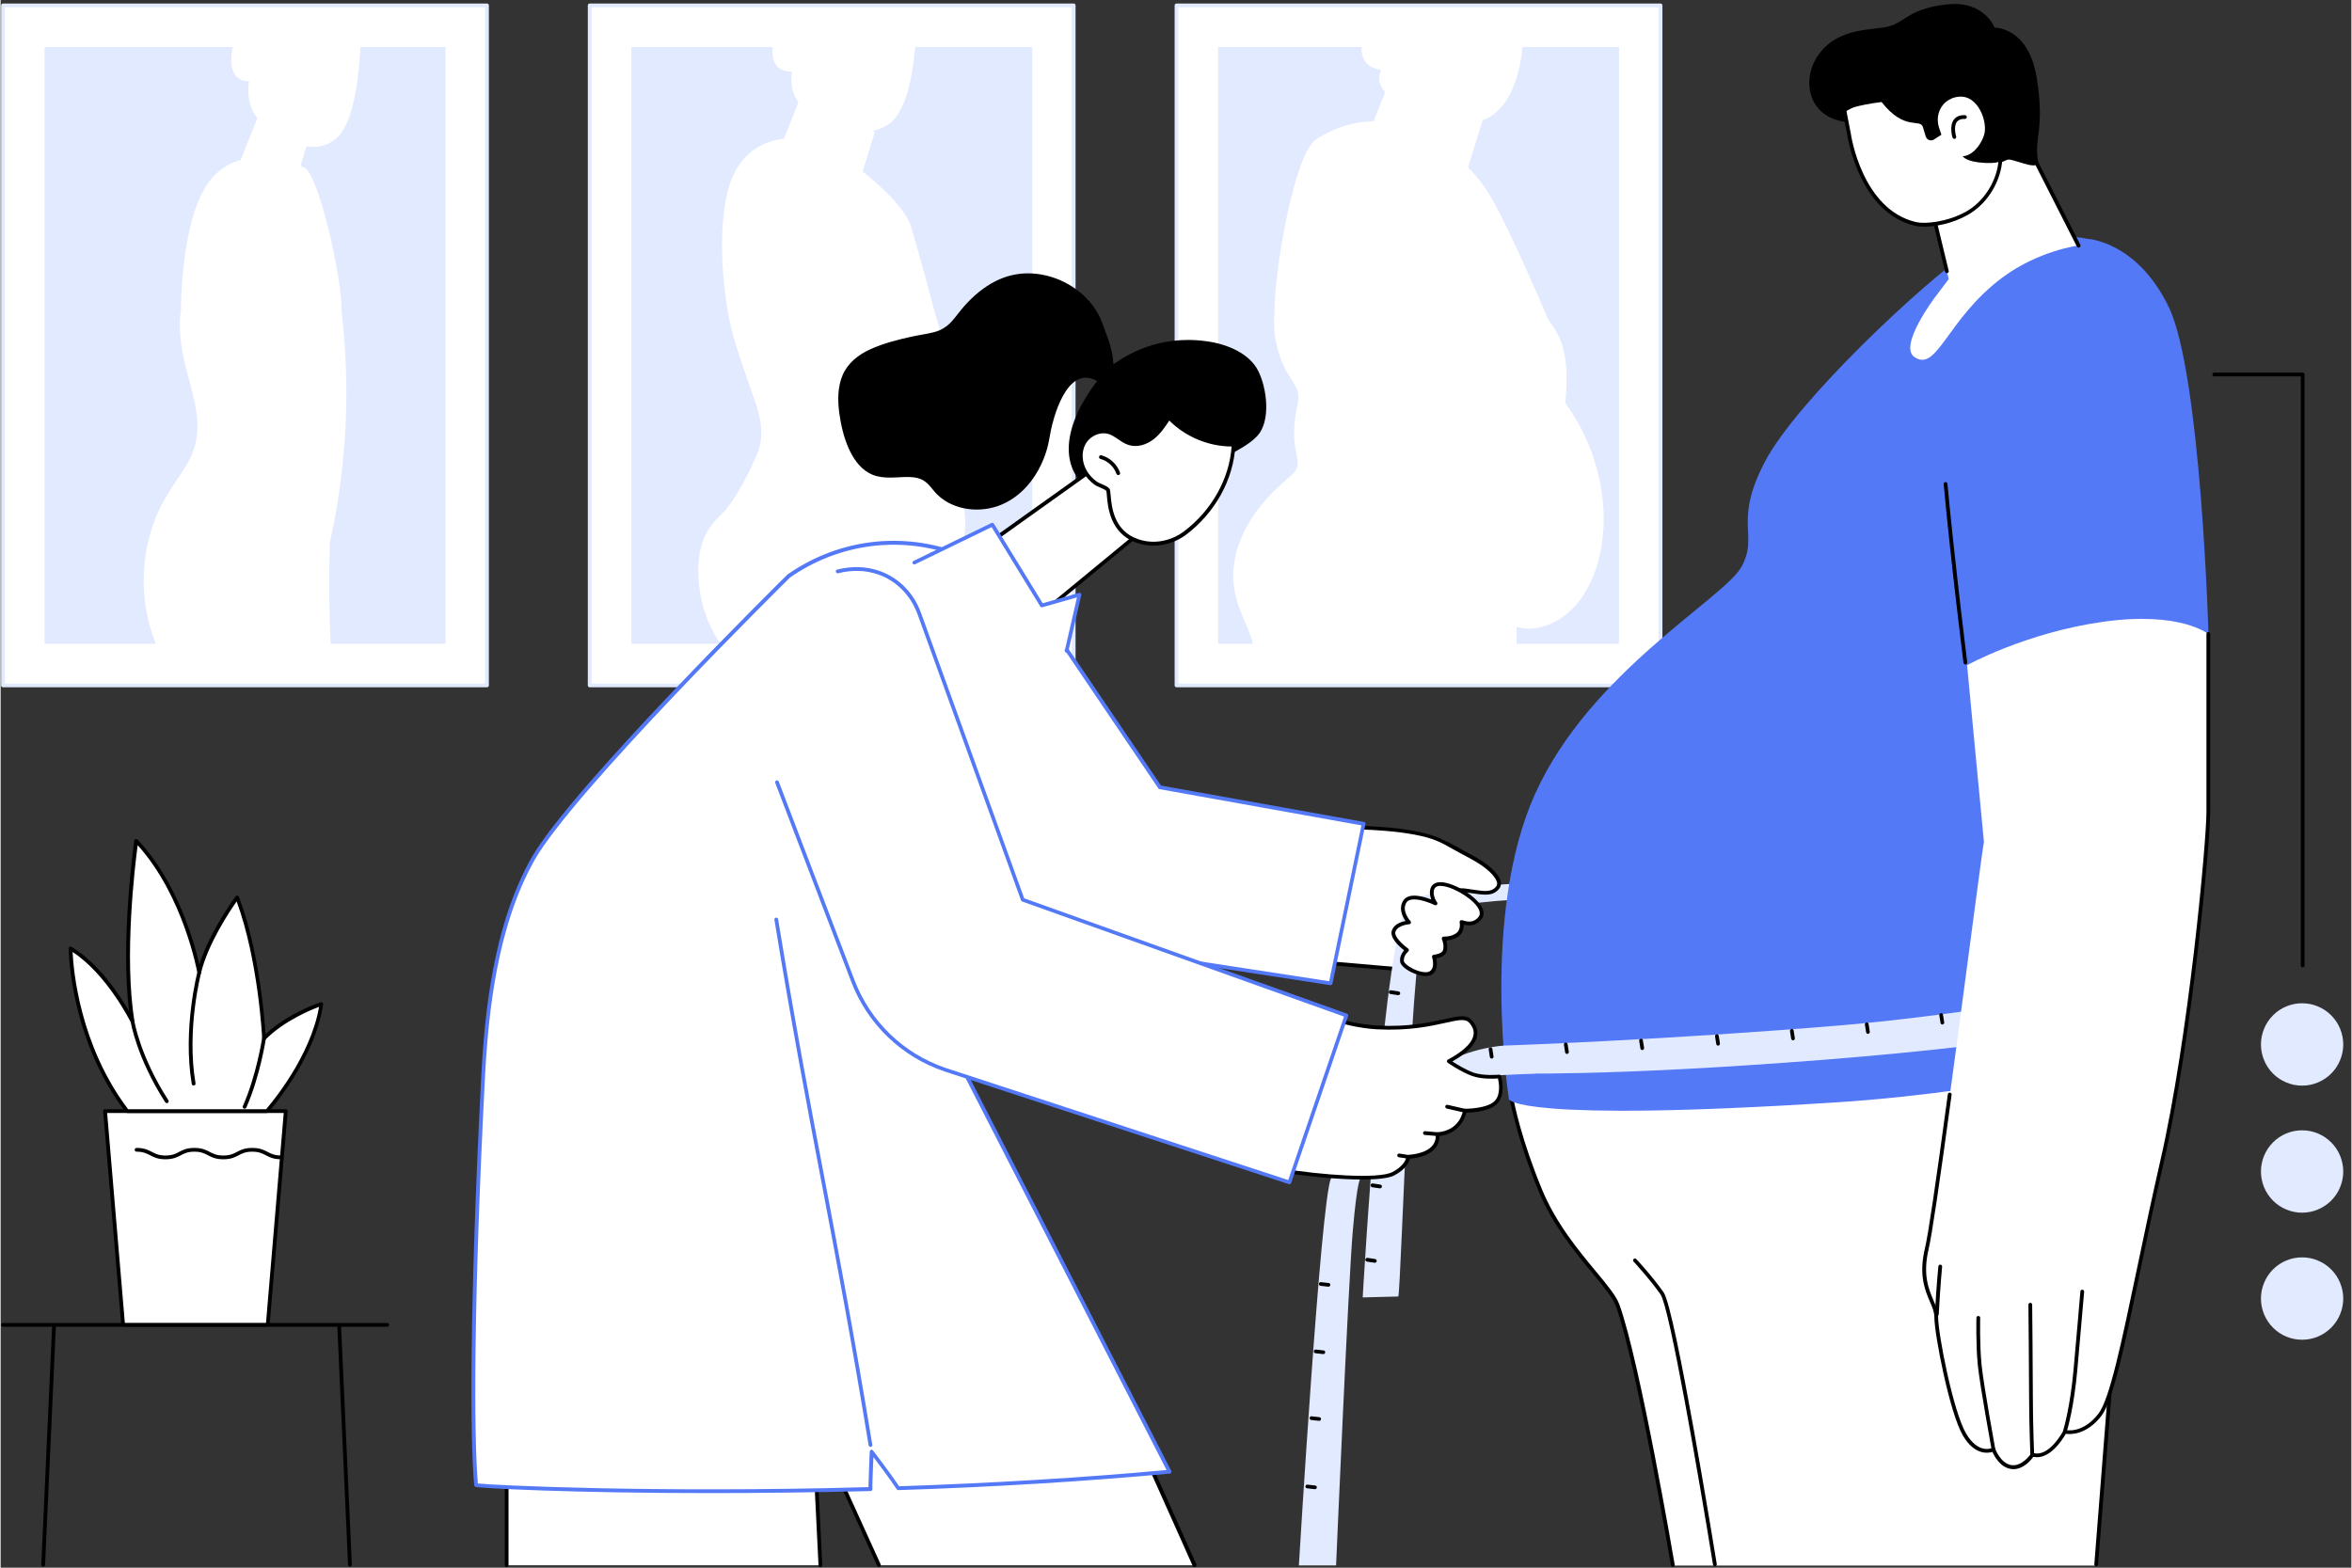 <svg xmlns="http://www.w3.org/2000/svg" xmlns:xlink="http://www.w3.org/1999/xlink" width="300" zoomAndPan="magnify" viewBox="0 0 224.88 150" height="200" preserveAspectRatio="xMidYMid meet" version="1.2"><rect x="0" y="0" width="224.88" height="150" fill="#333333" stroke="none"/><defs><clipPath id="96d0292ef2"><path d="M 0 0.039 L 47 0.039 L 47 66 L 0 66 Z M 0 0.039 "/></clipPath><clipPath id="c8d862defb"><path d="M 56 0.039 L 103 0.039 L 103 66 L 56 66 Z M 56 0.039 "/></clipPath><clipPath id="0eb8365913"><path d="M 112 0.039 L 159 0.039 L 159 66 L 112 66 Z M 112 0.039 "/></clipPath><clipPath id="d0e3bbdfcc"><path d="M 144 97 L 205 97 L 205 149.961 L 144 149.961 Z M 144 97 "/></clipPath><clipPath id="e9623fc8c6"><path d="M 156 120 L 165 120 L 165 149.961 L 156 149.961 Z M 156 120 "/></clipPath><clipPath id="71b0eaee49"><path d="M 173 0.039 L 196 0.039 L 196 16 L 173 16 Z M 173 0.039 "/></clipPath><clipPath id="8bc862726e"><path d="M 75 131 L 115 131 L 115 149.961 L 75 149.961 Z M 75 131 "/></clipPath><clipPath id="3d6d6e26f6"><path d="M 48 124 L 79 124 L 79 149.961 L 48 149.961 Z M 48 124 "/></clipPath><clipPath id="179ca9722c"><path d="M 124 100 L 147 100 L 147 149.961 L 124 149.961 Z M 124 100 "/></clipPath><clipPath id="721bcf8f12"><path d="M 216 95 L 224.129 95 L 224.129 104 L 216 104 Z M 216 95 "/></clipPath><clipPath id="186221a9d1"><path d="M 216 108 L 224.129 108 L 224.129 117 L 216 117 Z M 216 108 "/></clipPath><clipPath id="1bdf83d885"><path d="M 216 120 L 224.129 120 L 224.129 129 L 216 129 Z M 216 120 "/></clipPath><clipPath id="10703a7e0d"><path d="M 32 126 L 34 126 L 34 149.961 L 32 149.961 Z M 32 126 "/></clipPath><clipPath id="d77f520d4b"><path d="M 3 126 L 6 126 L 6 149.961 L 3 149.961 Z M 3 126 "/></clipPath></defs><g id="bbecc137a6"><g clip-rule="nonzero" clip-path="url(#96d0292ef2)"><path style=" stroke:none;fill-rule:nonzero;fill:#ffffff;fill-opacity:1;" d="M 0.227 0.516 L 46.527 0.516 L 46.527 65.582 L 0.227 65.582 Z M 0.227 0.516 "/><path style=" stroke:none;fill-rule:nonzero;fill:#e2eaff;fill-opacity:1;" d="M 46.527 65.762 L 0.227 65.762 C 0.129 65.762 0.047 65.68 0.047 65.582 L 0.047 0.516 C 0.047 0.418 0.129 0.336 0.227 0.336 L 46.527 0.336 C 46.629 0.336 46.707 0.418 46.707 0.516 L 46.707 65.582 C 46.707 65.68 46.629 65.762 46.527 65.762 Z M 0.406 65.402 L 46.348 65.402 L 46.348 0.695 L 0.406 0.695 Z M 0.406 65.402 "/></g><path style=" stroke:none;fill-rule:nonzero;fill:#e2eaff;fill-opacity:1;" d="M 42.555 4.492 L 42.555 61.598 L 4.203 61.598 L 4.203 4.492 Z M 42.555 4.492 "/><g clip-rule="nonzero" clip-path="url(#c8d862defb)"><path style=" stroke:none;fill-rule:nonzero;fill:#ffffff;fill-opacity:1;" d="M 56.352 0.516 L 102.652 0.516 L 102.652 65.582 L 56.352 65.582 Z M 56.352 0.516 "/><path style=" stroke:none;fill-rule:nonzero;fill:#e2eaff;fill-opacity:1;" d="M 102.66 65.762 L 56.352 65.762 C 56.25 65.762 56.172 65.68 56.172 65.582 L 56.172 0.516 C 56.172 0.418 56.25 0.336 56.352 0.336 L 102.652 0.336 C 102.75 0.336 102.832 0.418 102.832 0.516 L 102.832 65.582 C 102.84 65.68 102.758 65.762 102.66 65.762 Z M 56.531 65.402 L 102.473 65.402 L 102.473 0.695 L 56.531 0.695 Z M 56.531 65.402 "/></g><path style=" stroke:none;fill-rule:nonzero;fill:#e2eaff;fill-opacity:1;" d="M 98.688 4.496 L 98.688 61.598 L 60.336 61.598 L 60.336 4.496 Z M 98.688 4.496 "/><g clip-rule="nonzero" clip-path="url(#0eb8365913)"><path style=" stroke:none;fill-rule:nonzero;fill:#ffffff;fill-opacity:1;" d="M 112.48 0.516 L 158.785 0.516 L 158.785 65.582 L 112.48 65.582 Z M 112.48 0.516 "/><path style=" stroke:none;fill-rule:nonzero;fill:#e2eaff;fill-opacity:1;" d="M 158.793 65.762 L 112.488 65.762 C 112.391 65.762 112.309 65.68 112.309 65.582 L 112.309 0.516 C 112.309 0.418 112.391 0.336 112.488 0.336 L 158.793 0.336 C 158.891 0.336 158.973 0.418 158.973 0.516 L 158.973 65.582 C 158.973 65.68 158.891 65.762 158.793 65.762 Z M 112.66 65.402 L 158.605 65.402 L 158.605 0.695 L 112.66 0.695 Z M 112.66 65.402 "/></g><path style=" stroke:none;fill-rule:nonzero;fill:#e2eaff;fill-opacity:1;" d="M 154.816 4.496 L 154.816 61.602 L 116.465 61.602 L 116.465 4.496 Z M 154.816 4.496 "/><path style=" stroke:none;fill-rule:nonzero;fill:#ffffff;fill-opacity:1;" d="M 31.582 61.855 C 31.41 58.543 31.41 55.223 31.492 51.914 C 31.559 51.645 31.613 51.375 31.672 51.102 C 32.023 49.402 32.309 47.688 32.535 45.969 C 32.977 42.527 33.148 39.055 33.043 35.586 C 32.984 33.633 32.84 31.68 32.609 29.742 L 17.246 29.742 C 16.93 31.754 17.402 34.051 17.926 35.98 C 18.504 38.121 19.199 40.426 18.586 42.641 C 18.258 43.844 17.559 44.898 16.863 45.91 C 16.176 46.926 15.523 47.941 15.035 49.059 C 14.105 51.176 13.656 53.5 13.688 55.812 C 13.719 57.891 14.145 59.957 14.961 61.863 L 31.582 61.863 Z M 31.582 61.855 "/><path style=" stroke:none;fill-rule:nonzero;fill:#ffffff;fill-opacity:1;" d="M 17.246 29.734 C 17.246 29.734 17.215 20.918 19.973 17.34 C 22.734 13.758 27.605 15.223 29.066 16.039 C 30.527 16.848 32.742 27.156 32.609 29.734 C 32.473 32.309 17.246 29.734 17.246 29.734 Z M 17.246 29.734 "/><path style=" stroke:none;fill-rule:nonzero;fill:#ffffff;fill-opacity:1;" d="M 22.734 15.883 L 24.684 11.004 L 29.387 13.602 L 27.926 18.32 Z M 22.734 15.883 "/><path style=" stroke:none;fill-rule:nonzero;fill:#ffffff;fill-opacity:1;" d="M 22.227 4.438 C 22.227 4.438 21.344 7.773 23.762 7.773 C 23.762 7.773 23.215 10.438 25.191 11.91 C 27.164 13.375 29.918 15.105 32.113 13.242 C 34.309 11.379 34.422 4.176 34.422 4.176 Z M 22.227 4.438 "/><path style=" stroke:none;fill-rule:nonzero;fill:#ffffff;fill-opacity:1;" d="M 69.051 61.855 L 87.52 61.855 C 88.008 60.488 88.621 58.855 89.004 58.191 C 90.203 56.125 91.582 54.086 92.105 51.707 C 92.359 50.555 92.344 49.418 92.09 48.266 C 91.949 47.637 91.828 47.023 91.836 46.371 C 91.844 45.723 91.859 45.086 91.91 44.449 C 92.316 38.293 89.918 31.996 89.32 29.734 L 69.551 29.734 C 70.008 32.609 71.492 36.348 72.293 38.773 C 72.766 40.23 73.004 41.84 72.422 43.297 C 72.031 44.277 70.434 47.848 68.824 49.344 C 67.934 50.172 67.297 51.191 66.996 52.371 C 66.652 53.727 66.676 55.184 66.891 56.566 C 67.176 58.477 67.91 60.316 69.051 61.855 Z M 69.051 61.855 "/><path style=" stroke:none;fill-rule:nonzero;fill:#ffffff;fill-opacity:1;" d="M 69.551 29.734 C 69.551 29.734 68.367 23.363 69.508 18.484 C 70.645 13.602 74.547 12.793 77.305 13.438 C 80.066 14.094 86.234 18.965 87.051 21.574 C 87.859 24.172 89.328 29.734 89.328 29.734 L 77.469 32.473 Z M 69.551 29.734 "/><path style=" stroke:none;fill-rule:nonzero;fill:#ffffff;fill-opacity:1;" d="M 74.539 14.258 L 76.488 9.375 L 83.633 12.629 L 82.172 17.348 Z M 74.539 14.258 "/><path style=" stroke:none;fill-rule:nonzero;fill:#ffffff;fill-opacity:1;" d="M 74.008 3.809 C 74.008 3.809 73.035 6.859 75.715 6.859 C 75.715 6.859 75.102 9.293 77.297 10.645 C 79.492 11.984 82.539 13.57 84.973 11.863 C 87.402 10.152 87.527 3.562 87.527 3.562 Z M 74.008 3.809 "/><path style=" stroke:none;fill-rule:nonzero;fill:#ffffff;fill-opacity:1;" d="M 119.879 61.855 L 145.02 61.855 C 145.02 61.223 145.027 60.594 145.027 59.973 C 146.598 60.488 148.441 59.828 149.715 58.82 C 151.332 57.547 152.32 55.609 152.84 53.652 C 153.977 49.438 153.152 44.727 151.145 40.902 C 150.711 40.082 150.223 39.305 149.684 38.562 C 149.855 36.551 149.953 34.441 149.207 32.527 C 148.793 31.465 148.082 30.641 147.422 29.734 L 121.871 29.734 C 121.672 31.621 122.016 33.559 122.875 35.27 C 123.137 35.801 123.477 36.273 123.781 36.781 C 124.148 37.395 124.238 37.941 124.082 38.645 C 123.797 39.918 123.648 41.18 123.797 42.488 C 123.871 43.102 124.074 43.73 124.074 44.352 C 124.074 45.039 123.559 45.406 123.086 45.812 C 122.172 46.598 121.312 47.441 120.555 48.383 C 119.055 50.254 117.977 52.508 117.91 54.945 C 117.879 56.32 118.246 57.602 118.766 58.863 C 119.176 59.844 119.633 60.824 119.879 61.855 Z M 119.879 61.855 "/><path style=" stroke:none;fill-rule:nonzero;fill:#ffffff;fill-opacity:1;" d="M 148.059 30.617 C 148.059 30.617 144.523 22.203 142.547 18.82 C 140.57 15.434 133.82 8.402 125.918 13.27 C 123.602 14.699 121.773 26.922 121.871 29.734 C 121.977 32.555 148.059 30.617 148.059 30.617 Z M 148.059 30.617 "/><path style=" stroke:none;fill-rule:nonzero;fill:#ffffff;fill-opacity:1;" d="M 130.734 13.121 L 132.68 8.238 L 141.781 11.492 L 140.312 16.211 Z M 130.734 13.121 "/><path style=" stroke:none;fill-rule:nonzero;fill:#ffffff;fill-opacity:1;" d="M 130.336 3.867 C 130.336 3.867 129.461 6.27 132.082 6.703 C 132.082 6.703 131.324 7.797 132.734 9.105 C 134.156 10.414 138.051 12.836 141.781 11.492 C 145.52 10.152 145.633 3.809 145.633 3.809 Z M 130.336 3.867 "/><path style=" stroke:none;fill-rule:nonzero;fill:#ffffff;fill-opacity:1;" d="M 123.871 91.883 L 128.555 79.168 C 128.555 79.168 134.75 79.105 137.535 80.34 C 138.883 80.934 139.895 81.582 140.605 81.957 C 142.719 83.062 143.707 84.32 143.199 84.934 C 142.598 85.66 141.812 85.441 140.074 85.188 C 139.355 85.082 137.871 85.344 137.871 85.344 C 137.871 85.344 136.98 88.336 136.523 89.25 C 136.066 90.172 133.566 92.715 133.566 92.715 Z M 123.871 91.883 "/><path style=" stroke:none;fill-rule:nonzero;fill:#000000;fill-opacity:1;" d="M 133.566 92.895 C 133.559 92.895 133.559 92.895 133.551 92.895 L 123.852 92.062 C 123.797 92.055 123.746 92.027 123.715 91.98 C 123.684 91.93 123.684 91.875 123.699 91.824 L 128.383 79.113 C 128.41 79.039 128.473 78.996 128.547 78.996 C 128.801 78.996 134.809 78.941 137.602 80.184 C 138.547 80.602 139.324 81.043 139.941 81.402 C 140.223 81.555 140.465 81.695 140.68 81.809 C 142.277 82.645 143.324 83.609 143.477 84.379 C 143.527 84.641 143.477 84.875 143.324 85.055 C 142.719 85.773 141.969 85.66 140.598 85.457 C 140.426 85.434 140.238 85.398 140.043 85.375 C 139.469 85.293 138.359 85.457 138.008 85.512 C 137.844 86.07 137.102 88.504 136.688 89.348 C 136.223 90.281 133.797 92.75 133.699 92.855 C 133.664 92.879 133.617 92.895 133.566 92.895 Z M 124.121 91.719 L 133.504 92.527 C 133.879 92.137 135.969 89.977 136.367 89.168 C 136.816 88.27 137.699 85.316 137.707 85.285 C 137.723 85.219 137.781 85.172 137.844 85.16 C 137.91 85.152 139.363 84.898 140.105 85.008 C 140.301 85.031 140.492 85.062 140.668 85.09 C 141.992 85.285 142.598 85.383 143.07 84.809 C 143.152 84.711 143.176 84.582 143.152 84.434 C 143.055 83.945 142.312 83.043 140.539 82.113 C 140.32 82 140.074 81.859 139.797 81.695 C 139.176 81.344 138.41 80.91 137.484 80.492 C 134.996 79.391 129.664 79.34 128.727 79.34 C 128.719 79.34 128.719 79.34 128.711 79.34 Z M 124.121 91.719 "/><path style=" stroke:none;fill-rule:nonzero;fill:#e2eaff;fill-opacity:1;" d="M 146.77 86.012 C 146.77 86.012 140.426 86.102 136.465 87.305 C 134.965 87.762 133.984 123.129 133.707 124.051 L 130.301 124.141 C 130.301 124.141 132.328 88.129 134.809 86.289 C 137.289 84.449 150.531 84.352 150.531 84.352 Z M 146.77 86.012 "/><path style=" stroke:none;fill-rule:nonzero;fill:#000000;fill-opacity:1;" d="M 133.707 95.219 C 133.699 95.219 133.691 95.219 133.684 95.219 L 132.957 95.113 C 132.859 95.094 132.793 95.004 132.801 94.906 C 132.816 94.809 132.906 94.742 133.004 94.75 L 133.73 94.859 C 133.828 94.875 133.895 94.965 133.887 95.062 C 133.871 95.16 133.789 95.219 133.707 95.219 Z M 133.707 95.219 "/><path style=" stroke:none;fill-rule:nonzero;fill:#000000;fill-opacity:1;" d="M 131.961 113.703 C 131.953 113.703 131.941 113.703 131.934 113.703 L 131.207 113.598 C 131.109 113.578 131.047 113.488 131.055 113.391 C 131.07 113.293 131.16 113.227 131.258 113.234 L 131.984 113.344 C 132.082 113.359 132.148 113.449 132.141 113.547 C 132.121 113.637 132.043 113.703 131.961 113.703 Z M 131.961 113.703 "/><path style=" stroke:none;fill-rule:nonzero;fill:#000000;fill-opacity:1;" d="M 131.461 120.824 C 131.453 120.824 131.445 120.824 131.438 120.824 L 130.711 120.715 C 130.613 120.699 130.547 120.609 130.555 120.512 C 130.57 120.414 130.66 120.348 130.758 120.355 L 131.484 120.465 C 131.582 120.48 131.648 120.57 131.641 120.668 C 131.633 120.758 131.551 120.824 131.461 120.824 Z M 131.461 120.824 "/><path style=" stroke:none;fill-rule:nonzero;fill:#ffffff;fill-opacity:1;" d="M 140.605 81.957 C 140.082 81.688 139.289 81.254 138.402 80.754 C 138.195 81.5 138.098 82.258 138.121 83.027 C 138.148 83.797 138.32 84.551 138.629 85.234 C 139.102 85.18 139.699 85.137 140.074 85.188 C 141.812 85.434 142.59 85.66 143.199 84.934 C 143.715 84.32 142.719 83.062 140.605 81.957 Z M 140.605 81.957 "/><path style=" stroke:none;fill-rule:nonzero;fill:#000000;fill-opacity:1;" d="M 142.031 85.602 C 141.641 85.602 141.176 85.531 140.605 85.449 C 140.434 85.422 140.246 85.391 140.051 85.367 C 139.754 85.324 139.273 85.344 138.652 85.414 C 138.555 85.422 138.465 85.359 138.457 85.262 C 138.449 85.16 138.516 85.07 138.613 85.062 C 139.273 84.992 139.781 84.973 140.105 85.016 C 140.301 85.039 140.492 85.07 140.668 85.098 C 141.992 85.293 142.598 85.391 143.07 84.82 C 143.152 84.719 143.176 84.59 143.152 84.441 C 143.055 83.953 142.312 83.051 140.539 82.121 C 140.059 81.867 139.316 81.465 138.336 80.918 C 138.246 80.871 138.223 80.762 138.262 80.672 C 138.312 80.582 138.418 80.551 138.508 80.602 C 139.484 81.148 140.23 81.547 140.703 81.801 C 142.301 82.637 143.348 83.602 143.504 84.367 C 143.551 84.629 143.504 84.867 143.348 85.047 C 142.988 85.473 142.582 85.602 142.031 85.602 Z M 142.031 85.602 "/><path style=" stroke:none;fill-rule:nonzero;fill:#ffffff;fill-opacity:1;" d="M 139.754 88.219 C 139.879 88.211 140.84 88.727 141.535 87.82 C 142.328 86.773 139.676 84.891 138.082 84.613 C 136.488 84.336 136.84 85.914 137.266 86.438 C 137.266 86.438 134.957 85.309 134.344 86.25 C 133.73 87.199 134.742 88.254 134.742 88.254 C 134.742 88.254 133.566 88.316 133.273 89.062 C 132.98 89.805 134.547 90.91 134.547 90.91 C 134.547 90.91 134 91.352 134.066 91.973 C 134.133 92.594 136.082 93.523 136.793 93.109 C 137.504 92.691 137.117 91.539 137.117 91.539 C 137.117 91.539 138.023 91.488 138.172 90.941 C 138.32 90.395 138.051 89.805 138.051 89.805 C 138.051 89.805 138.727 89.848 139.281 89.504 C 139.961 89.078 139.754 88.219 139.754 88.219 Z M 139.754 88.219 "/><path style=" stroke:none;fill-rule:nonzero;fill:#000000;fill-opacity:1;" d="M 136.32 93.387 C 135.863 93.387 135.324 93.207 134.914 93.004 C 134.688 92.887 133.926 92.473 133.879 91.988 C 133.828 91.516 134.082 91.129 134.262 90.926 C 133.828 90.59 132.816 89.707 133.102 88.996 C 133.332 88.414 133.992 88.195 134.398 88.121 C 134.113 87.723 133.699 86.918 134.188 86.16 C 134.703 85.367 136.098 85.766 136.859 86.07 C 136.711 85.676 136.66 85.188 136.867 84.836 C 137.012 84.582 137.355 84.312 138.113 84.441 C 139.406 84.672 141.348 85.883 141.781 86.977 C 141.918 87.336 141.887 87.672 141.684 87.934 C 141.102 88.695 140.359 88.57 139.969 88.473 C 139.977 88.801 139.902 89.34 139.371 89.668 C 138.988 89.902 138.562 89.969 138.293 89.992 C 138.367 90.238 138.434 90.633 138.336 91 C 138.211 91.48 137.648 91.645 137.34 91.703 C 137.422 92.086 137.512 92.895 136.883 93.273 C 136.719 93.344 136.531 93.387 136.32 93.387 Z M 135.215 86.055 C 134.898 86.055 134.629 86.137 134.488 86.348 C 133.969 87.164 134.859 88.121 134.867 88.129 C 134.914 88.18 134.93 88.254 134.906 88.316 C 134.883 88.383 134.816 88.426 134.75 88.434 C 134.742 88.434 133.684 88.504 133.438 89.129 C 133.242 89.625 134.27 90.492 134.645 90.762 C 134.695 90.793 134.719 90.844 134.719 90.902 C 134.719 90.957 134.695 91.016 134.652 91.047 C 134.645 91.047 134.188 91.441 134.238 91.949 C 134.254 92.109 134.547 92.406 135.078 92.676 C 135.723 93.004 136.398 93.117 136.695 92.945 C 137.273 92.602 136.938 91.605 136.938 91.586 C 136.922 91.531 136.93 91.473 136.965 91.434 C 136.996 91.383 137.047 91.359 137.102 91.352 C 137.324 91.336 137.902 91.227 137.992 90.895 C 138.113 90.418 137.887 89.879 137.879 89.871 C 137.852 89.812 137.863 89.75 137.895 89.699 C 137.926 89.648 137.992 89.617 138.051 89.617 C 138.059 89.617 138.68 89.648 139.176 89.34 C 139.746 88.988 139.574 88.262 139.574 88.262 C 139.559 88.211 139.574 88.152 139.609 88.113 C 139.641 88.074 139.691 88.039 139.738 88.039 C 139.797 88.039 139.844 88.047 139.934 88.082 C 140.246 88.172 140.891 88.367 141.395 87.711 C 141.52 87.551 141.535 87.344 141.445 87.098 C 141.078 86.152 139.227 85 138.059 84.793 C 137.609 84.711 137.316 84.785 137.176 85.016 C 136.965 85.375 137.176 86.035 137.406 86.324 C 137.461 86.387 137.461 86.488 137.406 86.551 C 137.355 86.617 137.258 86.641 137.184 86.602 C 136.77 86.395 135.879 86.055 135.215 86.055 Z M 135.215 86.055 "/><g clip-rule="nonzero" clip-path="url(#d0e3bbdfcc)"><path style=" stroke:none;fill-rule:nonzero;fill:#ffffff;fill-opacity:1;" d="M 144.48 104.809 C 144.48 104.809 145.039 108.387 147.266 113.824 C 149.496 119.254 153.945 122.836 154.688 124.879 C 156.695 130.406 159.977 149.797 159.977 149.797 L 200.441 149.797 C 200.441 149.797 204.059 104.602 204.336 99.027 C 204.613 93.453 144.48 104.809 144.48 104.809 Z M 144.48 104.809 "/><path style=" stroke:none;fill-rule:nonzero;fill:#000000;fill-opacity:1;" d="M 159.969 149.926 C 159.879 149.926 159.805 149.863 159.789 149.781 C 159.758 149.582 156.48 130.387 154.508 124.941 C 154.23 124.176 153.379 123.152 152.312 121.859 C 150.688 119.906 148.457 117.227 147.094 113.898 C 144.891 108.512 144.312 104.883 144.301 104.84 C 144.285 104.742 144.352 104.652 144.449 104.637 C 146.703 104.211 199.602 94.277 204.156 98.258 C 204.41 98.48 204.531 98.742 204.516 99.035 C 204.238 104.547 200.688 149.258 200.648 149.707 C 200.637 149.805 200.559 149.879 200.449 149.871 C 200.352 149.863 200.277 149.773 200.289 149.676 C 200.32 149.223 203.879 104.52 204.156 99.012 C 204.164 98.832 204.09 98.668 203.922 98.52 C 199.617 94.762 148.113 104.309 144.688 104.945 C 144.824 105.723 145.504 109.066 147.43 113.75 C 148.77 117.02 150.891 119.57 152.59 121.625 C 153.684 122.941 154.547 123.98 154.852 124.812 C 156.84 130.289 160.113 149.52 160.148 149.715 C 160.164 149.812 160.098 149.902 160 149.918 C 159.992 149.926 159.977 149.926 159.969 149.926 Z M 159.969 149.926 "/></g><g clip-rule="nonzero" clip-path="url(#e9623fc8c6)"><path style=" stroke:none;fill-rule:nonzero;fill:#000000;fill-opacity:1;" d="M 163.992 149.871 C 163.902 149.871 163.828 149.805 163.812 149.715 C 162.449 141.301 159.648 125.082 158.793 123.855 C 157.699 122.301 156.23 120.734 156.215 120.715 C 156.148 120.645 156.148 120.527 156.223 120.465 C 156.293 120.398 156.41 120.398 156.473 120.473 C 156.492 120.488 157.977 122.074 159.086 123.652 C 160.215 125.246 164.008 148.66 164.172 149.656 C 164.188 149.754 164.125 149.844 164.027 149.863 C 164.016 149.871 164 149.871 163.992 149.871 Z M 163.992 149.871 "/></g><path style=" stroke:none;fill-rule:nonzero;fill:#5479f7;fill-opacity:1;" d="M 199.551 22.84 C 199.551 22.84 204.367 23.02 207.43 29.422 C 210.492 35.832 211.211 60.676 211.211 60.676 L 210.215 75.941 L 207.984 94.605 L 208.102 100.434 C 208.102 100.434 191.848 104.43 175.723 105.469 C 145.07 107.441 144.293 105.191 144.293 105.191 C 144.293 105.191 141.512 87.641 146.801 75.941 C 152.09 64.242 164.883 57.277 166.547 54.211 C 168.215 51.145 165.715 50.031 168.777 44.18 C 171.836 38.324 184.074 26.914 188.246 24.125 C 192.41 21.344 199.551 22.84 199.551 22.84 Z M 199.551 22.84 "/><path style=" stroke:none;fill-rule:nonzero;fill:#000000;fill-opacity:1;" d="M 187.953 63.578 C 187.863 63.578 187.789 63.512 187.773 63.422 C 187.766 63.332 186.59 54.055 185.879 46.32 C 185.871 46.223 185.945 46.133 186.043 46.125 C 186.141 46.117 186.23 46.191 186.238 46.289 C 186.957 54.023 188.125 63.293 188.133 63.383 C 188.148 63.48 188.074 63.57 187.977 63.586 C 187.969 63.578 187.961 63.578 187.953 63.578 Z M 187.953 63.578 "/><path style=" stroke:none;fill-rule:nonzero;fill:#e2eaff;fill-opacity:1;" d="M 143.887 100.043 C 143.887 100.043 159.289 99.52 176.375 98.078 C 187.871 97.113 205.25 94.074 205.25 94.074 L 204.516 97.523 C 204.516 97.523 195.504 99.73 174.531 101.391 C 153.559 103.051 143.945 102.691 143.945 102.691 Z M 143.887 100.043 "/><path style=" stroke:none;fill-rule:nonzero;fill:#000000;fill-opacity:1;" d="M 185.758 98.031 C 185.668 98.031 185.594 97.965 185.578 97.875 L 185.461 97.148 C 185.445 97.051 185.512 96.961 185.609 96.941 C 185.707 96.926 185.797 96.992 185.812 97.09 L 185.93 97.816 C 185.945 97.914 185.879 98.004 185.781 98.023 C 185.773 98.031 185.766 98.031 185.758 98.031 Z M 185.758 98.031 "/><path style=" stroke:none;fill-rule:nonzero;fill:#000000;fill-opacity:1;" d="M 178.637 98.922 C 178.547 98.922 178.477 98.855 178.457 98.766 L 178.344 98.039 C 178.328 97.941 178.395 97.852 178.492 97.832 C 178.59 97.816 178.68 97.883 178.695 97.98 L 178.809 98.707 C 178.824 98.809 178.762 98.898 178.664 98.914 C 178.664 98.922 178.652 98.922 178.637 98.922 Z M 178.637 98.922 "/><path style=" stroke:none;fill-rule:nonzero;fill:#000000;fill-opacity:1;" d="M 171.469 99.543 C 171.379 99.543 171.309 99.477 171.289 99.387 L 171.176 98.66 C 171.16 98.562 171.227 98.473 171.324 98.457 C 171.422 98.438 171.512 98.504 171.527 98.602 L 171.641 99.328 C 171.66 99.43 171.594 99.52 171.496 99.535 C 171.488 99.543 171.48 99.543 171.469 99.543 Z M 171.469 99.543 "/><path style=" stroke:none;fill-rule:nonzero;fill:#000000;fill-opacity:1;" d="M 164.305 100.051 C 164.215 100.051 164.141 99.984 164.125 99.895 L 164.008 99.168 C 163.992 99.066 164.059 98.977 164.156 98.961 C 164.254 98.945 164.344 99.012 164.359 99.109 L 164.473 99.836 C 164.492 99.934 164.426 100.023 164.328 100.043 C 164.32 100.051 164.312 100.051 164.305 100.051 Z M 164.305 100.051 "/><path style=" stroke:none;fill-rule:nonzero;fill:#000000;fill-opacity:1;" d="M 157.047 100.473 C 156.957 100.473 156.883 100.41 156.867 100.32 L 156.75 99.59 C 156.734 99.492 156.801 99.402 156.898 99.387 C 156.996 99.371 157.086 99.438 157.102 99.535 L 157.219 100.262 C 157.234 100.359 157.168 100.449 157.07 100.465 C 157.062 100.473 157.055 100.473 157.047 100.473 Z M 157.047 100.473 "/><path style=" stroke:none;fill-rule:nonzero;fill:#000000;fill-opacity:1;" d="M 149.844 100.844 C 149.754 100.844 149.684 100.777 149.664 100.688 L 149.551 99.961 C 149.535 99.859 149.602 99.77 149.699 99.754 C 149.797 99.738 149.887 99.805 149.902 99.902 L 150.016 100.629 C 150.035 100.727 149.969 100.816 149.871 100.836 C 149.863 100.844 149.855 100.844 149.844 100.844 Z M 149.844 100.844 "/><path style=" stroke:none;fill-rule:nonzero;fill:#ffffff;fill-opacity:1;" d="M 188.117 63.645 C 188.117 63.645 193.742 60.531 201.145 59.492 C 208.547 58.453 211.211 60.676 211.211 60.676 C 211.211 60.676 211.211 74.609 211.211 77.723 C 211.211 80.836 209.43 99.664 206.77 111.227 C 204.109 122.785 202.441 133.34 200.836 135.398 C 199.227 137.461 197.488 137.012 197.488 137.012 C 197.488 137.012 196.066 139.715 194.395 139.203 C 194.395 139.203 193.496 140.559 192.328 140.363 C 191.168 140.164 190.656 138.688 190.656 138.688 C 190.656 138.688 189.168 139.461 187.887 137.262 C 186.598 135.074 185.184 127.582 185.184 126.039 C 185.184 124.492 183.383 123.266 184.285 119.457 C 185.191 115.648 189.48 81.605 189.73 80.574 Z M 188.117 63.645 "/><path style=" stroke:none;fill-rule:nonzero;fill:#000000;fill-opacity:1;" d="M 192.555 140.574 C 192.477 140.574 192.387 140.566 192.297 140.551 C 191.273 140.379 190.727 139.34 190.547 138.922 C 190.082 139.062 188.816 139.227 187.723 137.363 C 186.441 135.188 184.988 127.664 184.988 126.039 C 184.988 125.547 184.793 125.082 184.555 124.535 C 184.074 123.398 183.48 121.992 184.09 119.418 C 184.395 118.148 185.113 113.336 186.277 104.699 C 186.297 104.602 186.387 104.531 186.484 104.547 C 186.582 104.562 186.656 104.652 186.637 104.75 C 185.461 113.391 184.746 118.215 184.441 119.5 C 183.863 121.961 184.434 123.309 184.891 124.395 C 185.137 124.977 185.348 125.477 185.348 126.039 C 185.348 127.641 186.777 135.039 188.027 137.172 C 189.211 139.184 190.508 138.555 190.555 138.523 C 190.605 138.5 190.656 138.5 190.703 138.516 C 190.754 138.531 190.793 138.57 190.809 138.621 C 190.816 138.637 191.309 140.012 192.344 140.184 C 193.383 140.355 194.223 139.109 194.23 139.094 C 194.27 139.031 194.359 138.996 194.434 139.02 C 195.953 139.488 197.301 136.945 197.316 136.91 C 197.355 136.84 197.438 136.797 197.52 136.82 C 197.586 136.84 199.168 137.215 200.68 135.27 C 201.758 133.887 202.891 128.441 204.336 121.551 C 204.996 118.387 205.75 114.805 206.582 111.16 C 209.301 99.363 211.016 80.543 211.016 77.699 L 211.016 60.652 C 211.016 60.555 211.098 60.473 211.195 60.473 C 211.293 60.473 211.375 60.555 211.375 60.652 L 211.375 77.699 C 211.375 80.551 209.652 99.418 206.926 111.242 C 206.082 114.879 205.34 118.461 204.68 121.625 C 203.176 128.836 202.082 134.043 200.957 135.488 C 199.535 137.305 198.027 137.254 197.562 137.191 C 197.258 137.715 196 139.742 194.449 139.391 C 194.23 139.723 193.504 140.574 192.555 140.574 Z M 192.555 140.574 "/><path style=" stroke:none;fill-rule:nonzero;fill:#000000;fill-opacity:1;" d="M 185.219 125.941 C 185.121 125.941 185.039 125.859 185.039 125.762 C 185.039 125.547 185.234 122.441 185.371 121.168 C 185.383 121.066 185.473 120.996 185.57 121.004 C 185.668 121.012 185.738 121.102 185.73 121.199 C 185.594 122.484 185.406 125.598 185.406 125.762 C 185.398 125.859 185.316 125.941 185.219 125.941 Z M 185.219 125.941 "/><path style=" stroke:none;fill-rule:nonzero;fill:#000000;fill-opacity:1;" d="M 190.656 138.914 C 190.574 138.914 190.492 138.859 190.477 138.77 C 190.465 138.703 189.348 132.594 189.145 130.625 C 188.949 128.648 189.012 126.121 189.012 126.09 C 189.012 125.988 189.094 125.906 189.203 125.918 C 189.301 125.918 189.383 125.996 189.371 126.105 C 189.371 126.129 189.309 128.637 189.504 130.594 C 189.699 132.555 190.816 138.645 190.824 138.711 C 190.844 138.809 190.777 138.898 190.68 138.922 C 190.672 138.914 190.664 138.914 190.656 138.914 Z M 190.656 138.914 "/><path style=" stroke:none;fill-rule:nonzero;fill:#000000;fill-opacity:1;" d="M 194.352 139.383 C 194.254 139.383 194.172 139.309 194.172 139.211 C 194.172 139.176 194.051 136.086 194.051 133.723 C 194.051 131.359 193.984 124.902 193.984 124.836 C 193.984 124.738 194.066 124.656 194.164 124.656 C 194.262 124.656 194.344 124.738 194.344 124.836 C 194.344 124.902 194.41 131.371 194.41 133.73 C 194.41 136.086 194.531 139.176 194.531 139.211 C 194.539 139.293 194.457 139.371 194.352 139.383 C 194.359 139.383 194.359 139.383 194.352 139.383 Z M 194.352 139.383 "/><path style=" stroke:none;fill-rule:nonzero;fill:#000000;fill-opacity:1;" d="M 197.473 137.141 C 197.453 137.141 197.438 137.141 197.422 137.133 C 197.324 137.109 197.273 137.004 197.301 136.91 C 197.414 136.527 197.992 134.453 198.297 131.125 C 198.559 128.238 198.957 123.609 198.957 123.562 C 198.965 123.465 199.047 123.391 199.152 123.398 C 199.25 123.406 199.324 123.496 199.316 123.594 C 199.316 123.645 198.914 128.27 198.656 131.156 C 198.352 134.523 197.766 136.625 197.641 137.02 C 197.617 137.082 197.543 137.141 197.473 137.141 Z M 197.473 137.141 "/><path style=" stroke:none;fill-rule:nonzero;fill:#ffffff;fill-opacity:1;" d="M 185.012 28.492 C 185.012 28.492 181.543 33.102 183.07 34.156 C 185.266 35.676 186.188 30.492 191.52 26.535 C 194.98 23.969 198.785 23.488 198.785 23.488 L 194.051 14.176 L 184.344 18.32 L 186.359 26.707 Z M 185.012 28.492 "/><path style=" stroke:none;fill-rule:nonzero;fill:#000000;fill-opacity:1;" d="M 186.18 26.129 C 186.098 26.129 186.027 26.07 186.008 25.988 L 184.172 18.359 C 184.148 18.277 184.195 18.188 184.277 18.156 L 193.984 14.027 C 194.074 13.988 194.172 14.027 194.215 14.109 L 198.949 23.422 C 198.996 23.512 198.957 23.617 198.867 23.668 C 198.777 23.715 198.672 23.676 198.621 23.586 L 193.969 14.43 L 184.555 18.434 L 186.359 25.914 C 186.387 26.012 186.328 26.109 186.23 26.137 C 186.215 26.129 186.199 26.129 186.18 26.129 Z M 186.18 26.129 "/><path style=" stroke:none;fill-rule:nonzero;fill:#ffffff;fill-opacity:1;" d="M 176.824 12.859 C 176.824 12.859 177.848 20.207 183.219 21.426 C 184.164 21.641 186.27 21.41 188.066 20.43 C 189.758 19.504 191.031 17.609 191.281 15.605 C 191.586 13.258 187.871 6.555 187.871 6.555 L 179.348 8.934 L 176.359 10.52 Z M 176.824 12.859 "/><path style=" stroke:none;fill-rule:nonzero;fill:#000000;fill-opacity:1;" d="M 184.02 21.688 C 183.684 21.688 183.398 21.664 183.184 21.613 C 177.82 20.398 176.688 13.137 176.652 12.898 L 176.188 10.555 C 176.172 10.473 176.215 10.398 176.277 10.355 L 179.266 8.77 C 179.273 8.762 179.293 8.762 179.301 8.754 L 187.82 6.375 C 187.902 6.352 187.984 6.391 188.027 6.465 C 188.18 6.742 191.766 13.25 191.453 15.629 C 191.191 17.684 189.887 19.629 188.141 20.586 C 186.695 21.395 185.094 21.688 184.02 21.688 Z M 176.574 10.617 L 177.004 12.828 C 177.004 12.828 177.004 12.836 177.004 12.836 C 177.012 12.906 178.074 20.078 183.258 21.254 C 184.09 21.441 186.172 21.262 187.977 20.273 C 189.625 19.367 190.859 17.527 191.105 15.59 C 191.371 13.496 188.289 7.699 187.781 6.777 L 179.414 9.105 Z M 176.574 10.617 "/><g clip-rule="nonzero" clip-path="url(#71b0eaee49)"><path style=" stroke:none;fill-rule:nonzero;fill:#000000;fill-opacity:1;" d="M 185.422 12.172 C 185.152 11.305 185.391 10.34 186.082 9.762 C 186.387 9.508 186.793 9.301 187.324 9.254 C 189.184 9.066 190.117 11.684 189.75 12.891 C 189.371 14.102 188.441 14.945 187.699 14.945 C 187.699 14.945 187.969 15.5 189.84 15.59 C 191.707 15.68 191.16 15.148 192.125 15.262 C 193.105 15.387 195.078 16.43 194.891 15.32 C 194.523 13.168 195.562 12.352 194.785 7.48 C 194 2.551 190.746 2.641 190.746 2.641 C 190.746 2.641 189.766 0.039 186.23 0.418 C 182.688 0.793 182.238 2.027 180.754 2.492 C 179.266 2.957 176.008 2.492 174.008 5.094 C 172.215 7.422 172.754 11.25 176.621 11.684 L 176.531 10.504 C 176.531 10.504 177.609 10.047 179.938 9.762 C 182.156 12.582 183.609 11.305 183.887 12.148 C 183.992 12.477 184.09 12.793 184.164 13.055 C 184.262 13.391 184.656 13.539 184.949 13.348 L 185.66 12.891 Z M 185.422 12.172 "/></g><path style=" stroke:none;fill-rule:nonzero;fill:#000000;fill-opacity:1;" d="M 186.898 13.285 C 186.824 13.285 186.754 13.234 186.727 13.16 C 186.711 13.121 186.387 12.059 186.859 11.438 C 187.078 11.141 187.438 11.004 187.918 11.02 C 188.02 11.02 188.098 11.109 188.09 11.207 C 188.09 11.305 188 11.387 187.902 11.379 C 187.543 11.363 187.301 11.461 187.145 11.656 C 186.785 12.133 187.07 13.047 187.07 13.055 C 187.102 13.152 187.047 13.25 186.957 13.285 C 186.934 13.285 186.914 13.285 186.898 13.285 Z M 186.898 13.285 "/><path style=" stroke:none;fill-rule:nonzero;fill:#000000;fill-opacity:1;" d="M 127.602 116.688 C 127.594 116.688 127.582 116.688 127.574 116.688 L 126.84 116.605 C 126.742 116.598 126.668 116.508 126.688 116.41 C 126.695 116.309 126.785 116.238 126.883 116.254 L 127.617 116.336 C 127.715 116.344 127.789 116.434 127.773 116.531 C 127.773 116.621 127.691 116.688 127.602 116.688 Z M 127.602 116.688 "/><g clip-rule="nonzero" clip-path="url(#8bc862726e)"><path style=" stroke:none;fill-rule:nonzero;fill:#ffffff;fill-opacity:1;" d="M 114.203 149.766 L 109.242 138.668 L 99.844 133.535 L 75.738 131.539 L 84.016 149.766 Z M 114.203 149.766 "/><path style=" stroke:none;fill-rule:nonzero;fill:#000000;fill-opacity:1;" d="M 114.203 149.945 C 114.141 149.945 114.074 149.902 114.039 149.836 L 109.102 138.793 L 99.797 133.707 L 76.031 131.738 L 84.188 149.684 C 84.227 149.773 84.188 149.879 84.098 149.918 C 84.008 149.961 83.902 149.918 83.859 149.828 L 75.582 131.605 C 75.559 131.551 75.566 131.484 75.598 131.426 C 75.641 131.379 75.695 131.344 75.762 131.352 L 99.867 133.348 C 99.895 133.348 99.918 133.355 99.941 133.371 L 109.34 138.5 C 109.371 138.516 109.402 138.547 109.422 138.578 L 114.383 149.676 C 114.426 149.766 114.383 149.871 114.293 149.91 C 114.254 149.934 114.227 149.945 114.203 149.945 Z M 114.203 149.945 "/></g><g clip-rule="nonzero" clip-path="url(#3d6d6e26f6)"><path style=" stroke:none;fill-rule:nonzero;fill:#ffffff;fill-opacity:1;" d="M 78.422 149.766 L 77.25 126.145 L 48.406 124.797 L 48.406 149.766 Z M 78.422 149.766 "/><path style=" stroke:none;fill-rule:nonzero;fill:#000000;fill-opacity:1;" d="M 78.422 149.945 C 78.324 149.945 78.254 149.871 78.242 149.773 L 77.086 126.316 L 48.586 124.984 L 48.586 149.766 C 48.586 149.863 48.504 149.945 48.406 149.945 C 48.309 149.945 48.227 149.863 48.227 149.766 L 48.227 124.797 C 48.227 124.746 48.242 124.699 48.285 124.664 C 48.316 124.633 48.367 124.617 48.414 124.617 L 77.266 125.965 C 77.355 125.973 77.43 126.047 77.438 126.137 L 78.602 149.754 C 78.613 149.855 78.531 149.945 78.434 149.945 C 78.434 149.945 78.422 149.945 78.422 149.945 Z M 78.422 149.945 "/></g><path style=" stroke:none;fill-rule:nonzero;fill:#ffffff;fill-opacity:1;" d="M 130.398 78.816 L 110.906 75.32 L 99.34 58.223 L 98.703 57.406 C 96.523 55.258 93.207 53.5 90.516 52.68 C 85.379 51.129 79.812 52.035 75.41 55.102 C 75.41 55.102 54.684 75.508 50.914 82.227 C 47.133 88.945 46.438 97.777 46.152 103.238 C 45.141 122.973 45.035 137.141 45.492 142.094 C 45.941 142.25 62.145 143.059 83.207 142.473 C 83.176 142.227 83.328 138.898 83.328 138.898 C 83.328 138.898 85.012 141.074 85.867 142.391 C 94.082 142.121 102.938 141.629 111.828 140.812 L 83.34 85.234 L 91.52 79.242 C 91.52 79.242 92.27 78.539 93.348 77.363 L 98.695 89.02 C 102.023 92.012 106.758 93.305 110.891 91.562 L 127.242 94.074 C 127.512 92.789 130.398 78.816 130.398 78.816 Z M 130.398 78.816 "/><path style=" stroke:none;fill-rule:nonzero;fill:#5479f7;fill-opacity:1;" d="M 67.805 142.863 C 54.699 142.863 45.812 142.398 45.426 142.266 C 45.363 142.242 45.312 142.184 45.305 142.113 C 44.906 137.844 44.84 125.105 45.965 103.23 C 46.293 96.789 47.141 88.562 50.742 82.137 C 54.488 75.465 75.059 55.176 75.273 54.969 C 75.281 54.961 75.289 54.953 75.297 54.953 C 79.785 51.824 85.355 50.934 90.555 52.508 C 93.559 53.418 96.801 55.289 98.816 57.285 C 98.824 57.293 98.824 57.293 98.832 57.301 L 99.469 58.117 L 111.004 75.164 L 130.426 78.645 C 130.473 78.656 130.516 78.68 130.539 78.719 C 130.562 78.762 130.578 78.809 130.562 78.859 C 130.531 78.996 127.672 92.848 127.406 94.121 C 127.387 94.211 127.297 94.277 127.199 94.262 L 110.898 91.758 C 106.973 93.395 102.137 92.371 98.562 89.168 C 98.547 89.152 98.531 89.137 98.523 89.109 L 93.289 77.699 C 92.316 78.746 91.648 79.383 91.641 79.391 C 91.633 79.398 91.633 79.398 91.625 79.406 L 83.566 85.301 L 111.984 140.738 C 112.008 140.797 112.008 140.852 111.984 140.91 C 111.949 140.957 111.902 141 111.844 141 C 103.746 141.742 95.012 142.285 85.879 142.578 C 85.812 142.578 85.754 142.547 85.723 142.496 C 85.094 141.539 84.016 140.102 83.492 139.414 C 83.438 140.672 83.371 142.309 83.395 142.465 C 83.402 142.512 83.387 142.562 83.355 142.602 C 83.32 142.645 83.273 142.66 83.223 142.668 C 77.672 142.805 72.473 142.863 67.805 142.863 Z M 45.656 141.941 C 47.156 142.113 62.449 142.863 83.02 142.293 C 83.027 141.562 83.133 139.184 83.141 138.891 C 83.141 138.816 83.199 138.75 83.266 138.727 C 83.34 138.703 83.41 138.727 83.461 138.793 C 83.477 138.816 85.086 140.902 85.949 142.211 C 94.945 141.906 103.543 141.391 111.535 140.656 L 83.168 85.324 C 83.125 85.242 83.148 85.152 83.223 85.098 L 91.395 79.113 C 91.477 79.031 92.203 78.344 93.199 77.25 C 93.242 77.207 93.297 77.184 93.363 77.191 C 93.418 77.199 93.477 77.238 93.5 77.297 L 98.832 88.922 C 102.316 92.039 107.012 93.012 110.809 91.406 C 110.84 91.391 110.875 91.391 110.906 91.398 L 127.094 93.887 C 127.484 92.004 129.852 80.559 130.18 78.973 L 110.863 75.508 C 110.816 75.5 110.773 75.473 110.75 75.434 L 99.184 58.34 L 98.562 57.547 C 96.586 55.602 93.402 53.762 90.457 52.871 C 85.363 51.324 79.918 52.199 75.516 55.258 C 74.945 55.82 54.75 75.77 51.059 82.332 C 47.492 88.695 46.652 96.859 46.324 103.262 C 45.223 124.879 45.273 137.559 45.656 141.941 Z M 45.656 141.941 "/><path style=" stroke:none;fill-rule:nonzero;fill:#5479f7;fill-opacity:1;" d="M 83.215 138.441 C 83.125 138.441 83.051 138.375 83.035 138.293 C 81.363 128.09 79.926 120.496 78.531 113.156 C 77.141 105.812 75.695 98.211 74.023 88.008 C 74.008 87.91 74.074 87.82 74.172 87.801 C 74.27 87.785 74.359 87.852 74.375 87.949 C 76.047 98.152 77.484 105.746 78.883 113.09 C 80.27 120.43 81.715 128.035 83.387 138.238 C 83.402 138.336 83.34 138.426 83.238 138.441 C 83.23 138.441 83.223 138.441 83.215 138.441 Z M 83.215 138.441 "/><path style=" stroke:none;fill-rule:nonzero;fill:#000000;fill-opacity:1;" d="M 120.309 35.496 C 119.469 33.82 117.379 32.938 115.43 32.66 C 110.629 31.973 107.484 34.141 106.457 34.852 C 106.359 33.148 105.73 31.949 105.535 31.328 C 105.371 30.812 105.16 30.312 104.883 29.848 C 103.812 28.059 101.941 26.789 99.918 26.34 C 98.898 26.109 97.828 26.086 96.809 26.316 C 95.633 26.57 94.555 27.164 93.625 27.91 C 93.117 28.309 92.652 28.77 92.219 29.25 C 91.789 29.734 91.418 30.266 90.988 30.746 C 90.516 31.27 89.965 31.613 89.281 31.785 C 88.578 31.965 87.852 32.055 87.152 32.211 C 85.805 32.504 84.434 32.855 83.176 33.43 C 82.066 33.934 81.07 34.711 80.562 35.855 C 80.066 37 80.066 38.293 80.227 39.512 C 80.383 40.648 80.645 41.793 81.102 42.848 C 81.52 43.793 82.129 44.727 83.051 45.25 C 84.113 45.855 85.312 45.684 86.48 45.641 C 87.078 45.625 87.707 45.652 88.234 45.945 C 88.824 46.273 89.152 46.887 89.625 47.344 C 90.414 48.102 91.453 48.551 92.531 48.699 C 93.625 48.848 94.758 48.707 95.777 48.273 C 96.855 47.816 97.789 47.047 98.504 46.133 C 99.242 45.191 99.777 44.098 100.105 42.945 C 100.277 42.34 100.359 41.711 100.488 41.098 C 100.613 40.5 101.895 34.727 104.891 36.461 C 100.645 42.078 102.172 45.586 104.172 46.754 C 106.906 48.348 108.219 50.41 111.043 48.953 C 113.355 47.758 113.492 48.602 114.301 46.387 C 115.133 44.113 118.605 43.441 120.219 41.711 C 121.527 40.297 121.152 37.172 120.309 35.496 Z M 120.309 35.496 "/><path style=" stroke:none;fill-rule:nonzero;fill:#ffffff;fill-opacity:1;" d="M 90.758 54.684 L 105.02 44.504 L 111.949 48.52 L 98.383 59.703 Z M 90.758 54.684 "/><path style=" stroke:none;fill-rule:nonzero;fill:#000000;fill-opacity:1;" d="M 98.383 59.883 C 98.352 59.883 98.316 59.875 98.285 59.852 L 90.66 54.824 C 90.613 54.789 90.578 54.734 90.578 54.676 C 90.578 54.617 90.605 54.562 90.652 54.527 L 104.906 44.352 C 104.965 44.309 105.035 44.309 105.102 44.344 L 112.031 48.363 C 112.082 48.398 112.113 48.445 112.121 48.504 C 112.129 48.562 112.105 48.617 112.059 48.66 L 98.488 59.844 C 98.465 59.875 98.426 59.883 98.383 59.883 Z M 91.078 54.676 L 98.367 59.484 L 111.633 48.551 L 105.027 44.719 Z M 91.078 54.676 "/><path style=" stroke:none;fill-rule:nonzero;fill:#ffffff;fill-opacity:1;" d="M 87.402 53.824 L 94.871 50.203 L 99.617 57.93 L 103.207 56.898 L 101.984 62.27 Z M 87.402 53.824 "/><path style=" stroke:none;fill-rule:nonzero;fill:#5479f7;fill-opacity:1;" d="M 101.984 62.457 C 101.969 62.457 101.957 62.457 101.941 62.449 C 101.844 62.426 101.789 62.328 101.805 62.238 L 102.965 57.16 L 99.656 58.102 C 99.574 58.125 99.492 58.094 99.453 58.02 L 94.801 50.434 L 87.484 53.988 C 87.395 54.031 87.289 53.996 87.25 53.906 C 87.207 53.816 87.238 53.711 87.328 53.672 L 94.793 50.039 C 94.871 50 94.973 50.031 95.02 50.105 L 99.688 57.719 L 103.16 56.727 C 103.215 56.711 103.289 56.727 103.332 56.77 C 103.379 56.809 103.395 56.875 103.379 56.941 L 102.148 62.312 C 102.137 62.402 102.066 62.457 101.984 62.457 Z M 101.984 62.457 "/><path style=" stroke:none;fill-rule:nonzero;fill:#ffffff;fill-opacity:1;" d="M 108.742 51.766 C 110.516 52.379 112.246 51.789 113.258 51.039 C 115.934 49.035 117.789 45.895 117.949 42.551 C 115.648 42.602 113.348 41.637 111.762 39.961 C 111.324 40.648 110.875 41.344 110.238 41.855 C 109.602 42.363 108.734 42.66 107.961 42.414 C 107.258 42.191 106.734 41.57 106.023 41.352 C 105.109 41.07 104.059 41.594 103.617 42.445 C 103.176 43.297 103.289 44.375 103.789 45.191 C 104.031 45.594 104.367 45.945 104.75 46.223 C 105.02 46.426 105.754 46.613 105.926 46.859 C 106.137 47.172 105.691 50.711 108.742 51.766 Z M 108.742 51.766 "/><path style=" stroke:none;fill-rule:nonzero;fill:#000000;fill-opacity:1;" d="M 110.277 52.207 C 109.762 52.207 109.234 52.125 108.684 51.938 C 106.137 51.055 105.918 48.512 105.828 47.426 C 105.812 47.227 105.797 47.016 105.77 46.965 C 105.707 46.875 105.402 46.746 105.184 46.648 C 104.973 46.559 104.766 46.469 104.637 46.371 C 104.219 46.059 103.879 45.691 103.633 45.289 C 103.07 44.375 103.004 43.23 103.453 42.371 C 103.957 41.406 105.109 40.891 106.074 41.188 C 106.457 41.301 106.785 41.531 107.094 41.742 C 107.395 41.945 107.68 42.145 108.008 42.25 C 108.652 42.453 109.461 42.25 110.121 41.727 C 110.742 41.227 111.184 40.539 111.609 39.879 C 111.641 39.828 111.691 39.805 111.738 39.797 C 111.797 39.789 111.844 39.812 111.887 39.855 C 113.43 41.48 115.699 42.43 117.941 42.387 C 117.992 42.387 118.039 42.406 118.074 42.445 C 118.105 42.477 118.129 42.527 118.121 42.578 C 117.961 45.863 116.18 49.086 113.355 51.203 C 112.621 51.734 111.52 52.207 110.277 52.207 Z M 105.512 41.457 C 104.824 41.457 104.105 41.875 103.762 42.527 C 103.371 43.281 103.438 44.285 103.934 45.094 C 104.156 45.461 104.465 45.789 104.848 46.074 C 104.945 46.148 105.133 46.23 105.32 46.312 C 105.641 46.453 105.934 46.574 106.066 46.754 C 106.137 46.852 106.156 47.008 106.188 47.383 C 106.285 48.488 106.48 50.785 108.809 51.586 C 110.523 52.184 112.18 51.609 113.152 50.883 C 115.836 48.879 117.543 45.84 117.762 42.723 C 115.559 42.715 113.355 41.801 111.797 40.238 C 111.387 40.867 110.953 41.496 110.352 41.988 C 109.582 42.602 108.676 42.82 107.91 42.578 C 107.535 42.461 107.215 42.242 106.906 42.027 C 106.594 41.816 106.309 41.621 105.984 41.523 C 105.82 41.48 105.664 41.457 105.512 41.457 Z M 105.512 41.457 "/><path style=" stroke:none;fill-rule:nonzero;fill:#000000;fill-opacity:1;" d="M 106.914 45.453 C 106.84 45.453 106.766 45.406 106.742 45.332 C 106.496 44.645 105.91 44.098 105.207 43.91 C 105.109 43.883 105.055 43.785 105.086 43.688 C 105.109 43.59 105.207 43.531 105.305 43.566 C 106.121 43.785 106.801 44.426 107.086 45.219 C 107.117 45.309 107.07 45.414 106.98 45.445 C 106.953 45.445 106.93 45.453 106.914 45.453 Z M 106.914 45.453 "/><path style=" stroke:none;fill-rule:nonzero;fill:#ffffff;fill-opacity:1;" d="M 128.727 97.246 L 123.152 113.066 L 90.359 102.34 C 86.301 100.965 83.07 97.852 81.535 93.844 L 69.77 63.023 C 69.77 63.023 79.633 48.668 87.297 57.062 L 97.789 86.086 Z M 128.727 97.246 "/><g clip-rule="nonzero" clip-path="url(#179ca9722c)"><path style=" stroke:none;fill-rule:nonzero;fill:#e2eaff;fill-opacity:1;" d="M 143.887 100.043 C 143.887 100.043 140.562 100.172 137.566 102.07 C 135.438 103.418 128.246 110.66 127.266 112.754 C 126.285 114.84 124.195 149.781 124.195 149.781 L 127.754 149.781 C 127.754 149.781 128.922 122.703 129.355 117.734 C 129.789 112.762 130.09 112.762 130.09 112.762 C 130.09 112.762 136.957 105.086 139.102 104.414 C 141.25 103.738 143.273 102.887 143.273 102.887 L 146.809 102.715 Z M 143.887 100.043 "/></g><path style=" stroke:none;fill-rule:nonzero;fill:#000000;fill-opacity:1;" d="M 142.645 101.293 C 142.555 101.293 142.48 101.227 142.465 101.137 L 142.352 100.41 C 142.336 100.312 142.402 100.223 142.5 100.203 C 142.598 100.188 142.688 100.254 142.703 100.352 L 142.816 101.078 C 142.832 101.176 142.77 101.266 142.668 101.285 C 142.668 101.293 142.652 101.293 142.645 101.293 Z M 142.645 101.293 "/><path style=" stroke:none;fill-rule:nonzero;fill:#000000;fill-opacity:1;" d="M 127.027 123.113 C 127.02 123.113 127.012 123.113 127.004 123.113 L 126.27 123.031 C 126.172 123.023 126.098 122.934 126.113 122.836 C 126.121 122.734 126.211 122.664 126.309 122.68 L 127.047 122.762 C 127.145 122.77 127.215 122.859 127.199 122.957 C 127.191 123.047 127.117 123.113 127.027 123.113 Z M 127.027 123.113 "/><path style=" stroke:none;fill-rule:nonzero;fill:#000000;fill-opacity:1;" d="M 126.539 129.562 C 126.531 129.562 126.523 129.562 126.516 129.562 L 125.781 129.48 C 125.684 129.473 125.609 129.383 125.625 129.285 C 125.633 129.188 125.723 129.113 125.82 129.129 L 126.555 129.211 C 126.652 129.219 126.727 129.309 126.711 129.406 C 126.703 129.496 126.629 129.562 126.539 129.562 Z M 126.539 129.562 "/><path style=" stroke:none;fill-rule:nonzero;fill:#000000;fill-opacity:1;" d="M 126.141 135.949 C 126.129 135.949 126.121 135.949 126.113 135.949 L 125.379 135.867 C 125.281 135.859 125.207 135.766 125.227 135.668 C 125.234 135.57 125.324 135.496 125.422 135.516 L 126.156 135.598 C 126.254 135.605 126.328 135.695 126.309 135.793 C 126.309 135.883 126.23 135.949 126.141 135.949 Z M 126.141 135.949 "/><path style=" stroke:none;fill-rule:nonzero;fill:#000000;fill-opacity:1;" d="M 125.738 142.488 C 125.73 142.488 125.723 142.488 125.715 142.488 L 124.98 142.406 C 124.883 142.398 124.809 142.309 124.824 142.211 C 124.832 142.113 124.922 142.039 125.02 142.055 L 125.754 142.137 C 125.852 142.145 125.926 142.234 125.91 142.332 C 125.91 142.422 125.828 142.488 125.738 142.488 Z M 125.738 142.488 "/><path style=" stroke:none;fill-rule:nonzero;fill:#ffffff;fill-opacity:1;" d="M 127.625 97.547 C 127.625 97.547 129.617 98.203 131.707 98.309 C 137.395 98.602 139.699 96.688 140.621 97.734 C 142.023 99.328 139.961 100.777 138.531 101.539 C 138.531 101.539 139.766 102.395 140.809 102.773 C 141.855 103.148 143.371 102.992 143.371 102.992 C 143.371 102.992 143.844 104.578 143.086 105.43 C 142.328 106.289 140.074 106.27 140.074 106.27 C 140.074 106.27 139.805 108.355 137.445 108.52 C 137.445 108.52 137.887 110.434 134.66 110.684 C 134.66 110.684 134.66 111.535 133.234 112.297 C 131.805 113.055 126 112.559 122.586 111.992 C 119.176 111.422 117.371 110.758 117.371 110.758 Z M 127.625 97.547 "/><path style=" stroke:none;fill-rule:nonzero;fill:#000000;fill-opacity:1;" d="M 130.23 112.859 C 127.852 112.859 124.742 112.531 122.562 112.164 C 119.168 111.602 117.332 110.93 117.312 110.922 C 117.258 110.906 117.215 110.855 117.199 110.801 C 117.184 110.742 117.191 110.684 117.234 110.637 L 127.477 97.434 C 127.527 97.375 127.602 97.352 127.672 97.375 C 127.691 97.383 129.664 98.023 131.707 98.129 C 134.688 98.285 136.758 97.816 138.133 97.516 C 139.445 97.219 140.238 97.039 140.75 97.621 C 141.168 98.094 141.332 98.594 141.242 99.109 C 141.094 99.934 140.301 100.762 138.875 101.562 C 139.281 101.824 140.133 102.348 140.867 102.617 C 141.855 102.977 143.34 102.828 143.348 102.828 C 143.43 102.82 143.512 102.871 143.535 102.961 C 143.559 103.023 144.023 104.652 143.207 105.566 C 142.516 106.352 140.734 106.449 140.211 106.469 C 140.09 106.957 139.566 108.469 137.641 108.699 C 137.648 108.945 137.609 109.359 137.305 109.777 C 136.859 110.383 136.023 110.75 134.816 110.867 C 134.742 111.176 134.457 111.863 133.316 112.469 C 132.777 112.746 131.633 112.859 130.23 112.859 Z M 117.672 110.668 C 118.262 110.867 119.961 111.371 122.621 111.812 C 126.18 112.41 131.82 112.852 133.152 112.141 C 134.441 111.453 134.48 110.695 134.48 110.684 C 134.48 110.594 134.555 110.516 134.645 110.504 C 135.805 110.414 136.621 110.09 137.02 109.551 C 137.379 109.059 137.273 108.559 137.273 108.559 C 137.266 108.512 137.273 108.453 137.305 108.414 C 137.34 108.371 137.387 108.348 137.438 108.34 C 139.609 108.184 139.887 106.328 139.895 106.246 C 139.902 106.156 139.984 106.09 140.074 106.09 C 140.074 106.09 140.074 106.09 140.082 106.09 C 140.195 106.09 142.27 106.082 142.957 105.312 C 143.52 104.684 143.332 103.582 143.242 103.188 C 142.816 103.223 141.633 103.27 140.75 102.945 C 139.699 102.559 138.48 101.727 138.434 101.684 C 138.383 101.652 138.352 101.586 138.359 101.527 C 138.359 101.465 138.402 101.406 138.457 101.383 C 139.477 100.836 140.727 99.992 140.898 99.043 C 140.973 98.637 140.84 98.25 140.488 97.859 C 140.121 97.441 139.445 97.598 138.223 97.867 C 136.832 98.176 134.727 98.645 131.699 98.488 C 129.902 98.398 128.164 97.898 127.691 97.762 Z M 117.672 110.668 "/><path style=" stroke:none;fill-rule:nonzero;fill:#000000;fill-opacity:1;" d="M 140.074 106.449 C 140.059 106.449 140.051 106.449 140.031 106.449 C 140.023 106.449 139.258 106.289 138.336 106.066 C 138.238 106.043 138.18 105.945 138.203 105.844 C 138.23 105.746 138.328 105.691 138.426 105.715 C 139.34 105.926 140.105 106.098 140.113 106.098 C 140.211 106.125 140.277 106.215 140.254 106.312 C 140.238 106.395 140.156 106.449 140.074 106.449 Z M 140.074 106.449 "/><path style=" stroke:none;fill-rule:nonzero;fill:#000000;fill-opacity:1;" d="M 137.453 108.699 C 137.445 108.699 137.445 108.699 137.438 108.699 L 136.238 108.594 C 136.141 108.586 136.066 108.496 136.074 108.395 C 136.082 108.297 136.172 108.227 136.27 108.234 L 137.469 108.34 C 137.566 108.348 137.641 108.438 137.633 108.535 C 137.625 108.625 137.543 108.699 137.453 108.699 Z M 137.453 108.699 "/><path style=" stroke:none;fill-rule:nonzero;fill:#000000;fill-opacity:1;" d="M 134.668 110.867 C 134.66 110.867 134.652 110.867 134.637 110.867 L 133.754 110.727 C 133.656 110.711 133.594 110.621 133.609 110.523 C 133.625 110.426 133.715 110.359 133.812 110.375 L 134.695 110.516 C 134.793 110.531 134.859 110.621 134.84 110.719 C 134.832 110.801 134.75 110.867 134.668 110.867 Z M 134.668 110.867 "/><path style=" stroke:none;fill-rule:nonzero;fill:#ffffff;fill-opacity:1;" d="M 80.082 54.66 C 81.371 54.34 82.703 54.324 84.016 54.781 C 85.836 55.422 87.23 56.898 87.887 58.715 L 97.777 86.078 L 128.742 97.148 L 123.289 113.121 L 90.352 102.34 C 86.293 100.965 83.059 97.852 81.527 93.844 L 74.27 74.836 Z M 80.082 54.66 "/><path style=" stroke:none;fill-rule:nonzero;fill:#5479f7;fill-opacity:1;" d="M 123.289 113.309 C 123.273 113.309 123.25 113.309 123.234 113.301 L 90.293 102.52 C 86.172 101.121 82.914 97.988 81.363 93.918 L 74.105 74.91 C 74.074 74.82 74.113 74.715 74.211 74.68 C 74.301 74.648 74.406 74.688 74.441 74.789 L 81.695 93.797 C 83.215 97.77 86.391 100.816 90.406 102.184 L 123.176 112.91 L 128.516 97.27 L 97.723 86.258 C 97.672 86.242 97.633 86.199 97.617 86.152 L 87.723 58.789 C 87.062 56.965 85.688 55.574 83.957 54.969 C 82.766 54.555 81.477 54.512 80.121 54.848 C 80.023 54.871 79.926 54.816 79.902 54.719 C 79.875 54.617 79.934 54.52 80.031 54.496 C 81.453 54.145 82.809 54.184 84.074 54.629 C 85.91 55.266 87.363 56.734 88.055 58.664 L 97.918 85.953 L 128.801 96.992 C 128.891 97.023 128.938 97.121 128.906 97.219 L 123.453 113.195 C 123.438 113.262 123.363 113.309 123.289 113.309 Z M 123.289 113.309 "/><path style=" stroke:none;fill-rule:nonzero;fill:#000000;fill-opacity:1;" d="M 220.223 92.562 C 220.125 92.562 220.043 92.48 220.043 92.379 L 220.043 36.012 L 211.766 36.012 C 211.668 36.012 211.586 35.93 211.586 35.832 C 211.586 35.734 211.668 35.652 211.766 35.652 L 220.223 35.652 C 220.32 35.652 220.402 35.734 220.402 35.832 L 220.402 92.379 C 220.402 92.48 220.32 92.562 220.223 92.562 Z M 220.223 92.562 "/><g clip-rule="nonzero" clip-path="url(#721bcf8f12)"><path style=" stroke:none;fill-rule:nonzero;fill:#e2eaff;fill-opacity:1;" d="M 224.102 99.934 C 224.102 100.457 224 100.961 223.801 101.441 C 223.602 101.926 223.316 102.352 222.949 102.723 C 222.578 103.09 222.152 103.375 221.672 103.574 C 221.188 103.777 220.688 103.875 220.164 103.875 C 219.645 103.875 219.141 103.777 218.66 103.574 C 218.176 103.375 217.75 103.09 217.383 102.723 C 217.016 102.352 216.73 101.926 216.531 101.441 C 216.332 100.961 216.23 100.457 216.23 99.934 C 216.23 99.414 216.332 98.91 216.531 98.426 C 216.73 97.945 217.016 97.52 217.383 97.148 C 217.75 96.777 218.176 96.496 218.66 96.293 C 219.141 96.094 219.645 95.996 220.164 95.996 C 220.688 95.996 221.188 96.094 221.672 96.293 C 222.152 96.496 222.578 96.777 222.949 97.148 C 223.316 97.52 223.602 97.945 223.801 98.426 C 224 98.91 224.102 99.414 224.102 99.934 Z M 224.102 99.934 "/></g><g clip-rule="nonzero" clip-path="url(#186221a9d1)"><path style=" stroke:none;fill-rule:nonzero;fill:#e2eaff;fill-opacity:1;" d="M 224.102 112.09 C 224.102 112.613 224 113.117 223.801 113.602 C 223.602 114.082 223.316 114.508 222.949 114.879 C 222.578 115.246 222.152 115.531 221.672 115.73 C 221.188 115.934 220.688 116.031 220.164 116.031 C 219.645 116.031 219.141 115.934 218.66 115.73 C 218.176 115.531 217.75 115.246 217.383 114.879 C 217.016 114.508 216.73 114.082 216.531 113.602 C 216.332 113.117 216.23 112.613 216.23 112.09 C 216.23 111.57 216.332 111.066 216.531 110.582 C 216.73 110.102 217.016 109.676 217.383 109.305 C 217.75 108.938 218.176 108.652 218.66 108.449 C 219.141 108.25 219.645 108.152 220.164 108.152 C 220.688 108.152 221.188 108.25 221.672 108.449 C 222.152 108.652 222.578 108.938 222.949 109.305 C 223.316 109.676 223.602 110.102 223.801 110.582 C 224 111.066 224.102 111.57 224.102 112.09 Z M 224.102 112.09 "/></g><g clip-rule="nonzero" clip-path="url(#1bdf83d885)"><path style=" stroke:none;fill-rule:nonzero;fill:#e2eaff;fill-opacity:1;" d="M 224.102 124.25 C 224.102 124.77 224 125.273 223.801 125.758 C 223.602 126.238 223.316 126.664 222.949 127.035 C 222.578 127.402 222.152 127.688 221.672 127.891 C 221.188 128.09 220.688 128.188 220.164 128.188 C 219.645 128.188 219.141 128.09 218.66 127.891 C 218.176 127.688 217.75 127.402 217.383 127.035 C 217.016 126.664 216.73 126.238 216.531 125.758 C 216.332 125.273 216.23 124.77 216.23 124.25 C 216.23 123.727 216.332 123.223 216.531 122.742 C 216.73 122.258 217.016 121.832 217.383 121.461 C 217.75 121.094 218.176 120.809 218.66 120.609 C 219.141 120.406 219.645 120.309 220.164 120.309 C 220.688 120.309 221.188 120.406 221.672 120.609 C 222.152 120.809 222.578 121.094 222.949 121.461 C 223.316 121.832 223.602 122.258 223.801 122.742 C 224 123.223 224.102 123.727 224.102 124.25 Z M 224.102 124.25 "/></g><path style=" stroke:none;fill-rule:nonzero;fill:#000000;fill-opacity:1;" d="M 36.984 126.945 L 0.211 126.945 C 0.113 126.945 0.031 126.863 0.031 126.766 C 0.031 126.668 0.113 126.586 0.211 126.586 L 36.984 126.586 C 37.086 126.586 37.164 126.668 37.164 126.766 C 37.164 126.863 37.094 126.945 36.984 126.945 Z M 36.984 126.945 "/><g clip-rule="nonzero" clip-path="url(#10703a7e0d)"><path style=" stroke:none;fill-rule:nonzero;fill:#000000;fill-opacity:1;" d="M 33.418 149.902 C 33.32 149.902 33.246 149.828 33.238 149.73 L 32.211 126.973 C 32.203 126.871 32.285 126.789 32.383 126.781 C 32.48 126.773 32.562 126.855 32.57 126.953 L 33.598 149.715 C 33.605 149.812 33.523 149.895 33.426 149.902 C 33.426 149.902 33.418 149.902 33.418 149.902 Z M 33.418 149.902 "/></g><g clip-rule="nonzero" clip-path="url(#d77f520d4b)"><path style=" stroke:none;fill-rule:nonzero;fill:#000000;fill-opacity:1;" d="M 4.07 149.902 C 4.07 149.902 4.062 149.902 4.062 149.902 C 3.965 149.895 3.883 149.812 3.891 149.715 L 4.922 126.953 C 4.93 126.855 5.012 126.773 5.109 126.781 C 5.207 126.789 5.289 126.871 5.281 126.973 L 4.25 149.73 C 4.242 149.828 4.16 149.902 4.07 149.902 Z M 4.07 149.902 "/></g><path style=" stroke:none;fill-rule:nonzero;fill:#ffffff;fill-opacity:1;" d="M 25.551 126.758 L 11.719 126.758 L 9.988 106.312 L 27.281 106.312 Z M 25.551 126.758 "/><path style=" stroke:none;fill-rule:nonzero;fill:#000000;fill-opacity:1;" d="M 25.551 126.938 L 11.719 126.938 C 11.629 126.938 11.551 126.863 11.539 126.773 L 9.809 106.328 C 9.801 106.277 9.828 106.23 9.859 106.188 C 9.891 106.148 9.941 106.133 9.988 106.133 L 27.281 106.133 C 27.328 106.133 27.379 106.156 27.41 106.188 C 27.441 106.23 27.461 106.277 27.461 106.328 L 25.73 126.773 C 25.719 126.863 25.648 126.938 25.551 126.938 Z M 11.883 126.578 L 25.387 126.578 L 27.082 106.492 L 10.188 106.492 Z M 11.883 126.578 "/><path style=" stroke:none;fill-rule:nonzero;fill:#ffffff;fill-opacity:1;" d="M 12.105 106.312 L 25.469 106.312 C 25.469 106.312 29.891 101.398 30.676 96.066 C 30.676 96.066 27.402 97.129 25.191 99.348 C 25.191 99.348 24.84 91.637 22.625 85.875 C 22.625 85.875 19.793 89.684 18.992 93.051 C 18.992 93.051 17.664 85.422 12.977 80.461 C 12.977 80.461 11.477 90.746 12.625 97.754 C 12.625 97.754 10.234 92.879 6.691 90.746 C 6.691 90.746 6.707 99.215 12.105 106.312 Z M 12.105 106.312 "/><path style=" stroke:none;fill-rule:nonzero;fill:#000000;fill-opacity:1;" d="M 25.469 106.492 L 12.105 106.492 C 12.047 106.492 11.996 106.469 11.957 106.418 C 6.586 99.363 6.504 90.828 6.504 90.746 C 6.504 90.68 6.535 90.625 6.594 90.59 C 6.652 90.559 6.715 90.559 6.773 90.59 C 9.426 92.184 11.418 95.25 12.293 96.77 C 11.434 89.879 12.773 80.535 12.789 80.438 C 12.797 80.371 12.848 80.312 12.914 80.289 C 12.977 80.266 13.051 80.289 13.102 80.34 C 16.93 84.387 18.547 90.246 19.012 92.289 C 20 89.117 22.445 85.801 22.473 85.766 C 22.512 85.719 22.578 85.684 22.645 85.691 C 22.707 85.703 22.766 85.742 22.789 85.809 C 24.699 90.793 25.238 97.293 25.344 98.945 C 27.543 96.91 30.488 95.938 30.617 95.895 C 30.676 95.879 30.742 95.887 30.789 95.93 C 30.84 95.969 30.863 96.035 30.855 96.094 C 30.07 101.414 25.648 106.387 25.598 106.434 C 25.574 106.469 25.523 106.492 25.469 106.492 Z M 12.195 106.133 L 25.395 106.133 C 25.883 105.566 29.633 101.129 30.465 96.336 C 29.633 96.648 27.109 97.688 25.328 99.477 C 25.281 99.527 25.207 99.543 25.133 99.52 C 25.066 99.492 25.02 99.43 25.02 99.355 C 25.02 99.281 24.652 91.883 22.578 86.25 C 21.926 87.172 19.836 90.312 19.172 93.094 C 19.156 93.176 19.082 93.23 18.992 93.23 C 18.914 93.23 18.84 93.164 18.824 93.082 C 18.805 93.012 17.5 85.734 13.109 80.871 C 12.855 82.781 11.793 91.578 12.805 97.727 C 12.824 97.816 12.766 97.898 12.684 97.934 C 12.602 97.957 12.504 97.922 12.465 97.844 C 12.438 97.793 10.188 93.246 6.887 91.09 C 6.953 92.699 7.539 99.969 12.195 106.133 Z M 12.195 106.133 "/><path style=" stroke:none;fill-rule:nonzero;fill:#000000;fill-opacity:1;" d="M 18.465 103.867 C 18.375 103.867 18.301 103.801 18.285 103.719 C 17.402 98.512 18.805 93.074 18.824 93.02 C 18.848 92.922 18.945 92.863 19.043 92.887 C 19.141 92.914 19.199 93.012 19.172 93.109 C 19.156 93.164 17.77 98.527 18.645 103.656 C 18.66 103.754 18.594 103.844 18.496 103.859 C 18.488 103.867 18.473 103.867 18.465 103.867 Z M 18.465 103.867 "/><path style=" stroke:none;fill-rule:nonzero;fill:#000000;fill-opacity:1;" d="M 23.336 106.082 C 23.312 106.082 23.289 106.074 23.262 106.066 C 23.172 106.027 23.133 105.918 23.172 105.828 C 24.48 102.871 25.012 99.348 25.02 99.312 C 25.035 99.215 25.125 99.148 25.223 99.16 C 25.32 99.176 25.387 99.266 25.379 99.363 C 25.371 99.395 24.832 102.969 23.508 105.969 C 23.469 106.043 23.402 106.082 23.336 106.082 Z M 23.336 106.082 "/><path style=" stroke:none;fill-rule:nonzero;fill:#000000;fill-opacity:1;" d="M 15.898 105.551 C 15.844 105.551 15.785 105.52 15.746 105.469 C 13.012 101.234 12.445 97.809 12.445 97.777 C 12.43 97.68 12.496 97.59 12.594 97.57 C 12.691 97.555 12.781 97.621 12.797 97.719 C 12.805 97.754 13.359 101.105 16.047 105.273 C 16.105 105.355 16.078 105.469 15.988 105.527 C 15.965 105.543 15.934 105.551 15.898 105.551 Z M 15.898 105.551 "/><path style=" stroke:none;fill-rule:nonzero;fill:#ffffff;fill-opacity:1;" d="M 12.992 110.023 C 14.375 110.023 14.375 110.742 15.762 110.742 C 17.148 110.742 17.148 110.023 18.527 110.023 C 19.918 110.023 19.918 110.742 21.297 110.742 C 22.684 110.742 22.684 110.023 24.062 110.023 C 25.453 110.023 25.453 110.742 26.832 110.742 Z M 12.992 110.023 "/><path style=" stroke:none;fill-rule:nonzero;fill:#000000;fill-opacity:1;" d="M 26.84 110.922 C 26.105 110.922 25.73 110.727 25.371 110.539 C 25.035 110.367 24.715 110.195 24.07 110.195 C 23.426 110.195 23.109 110.359 22.773 110.539 C 22.414 110.727 22.039 110.922 21.305 110.922 C 20.57 110.922 20.195 110.727 19.836 110.539 C 19.5 110.367 19.184 110.195 18.535 110.195 C 17.891 110.195 17.574 110.359 17.238 110.539 C 16.879 110.727 16.504 110.922 15.77 110.922 C 15.035 110.922 14.66 110.727 14.301 110.539 C 13.965 110.367 13.648 110.195 13.004 110.195 C 12.902 110.195 12.824 110.113 12.824 110.016 C 12.824 109.918 12.902 109.836 13.004 109.836 C 13.738 109.836 14.113 110.031 14.473 110.219 C 14.805 110.391 15.125 110.562 15.77 110.562 C 16.414 110.562 16.734 110.398 17.066 110.219 C 17.426 110.031 17.801 109.836 18.535 109.836 C 19.273 109.836 19.648 110.031 20.008 110.219 C 20.34 110.391 20.66 110.562 21.305 110.562 C 21.949 110.562 22.266 110.398 22.602 110.219 C 22.961 110.031 23.336 109.836 24.07 109.836 C 24.805 109.836 25.184 110.031 25.543 110.219 C 25.875 110.391 26.195 110.562 26.84 110.562 C 26.938 110.562 27.02 110.645 27.02 110.742 C 27.02 110.84 26.938 110.922 26.84 110.922 Z M 26.84 110.922 "/></g></svg>